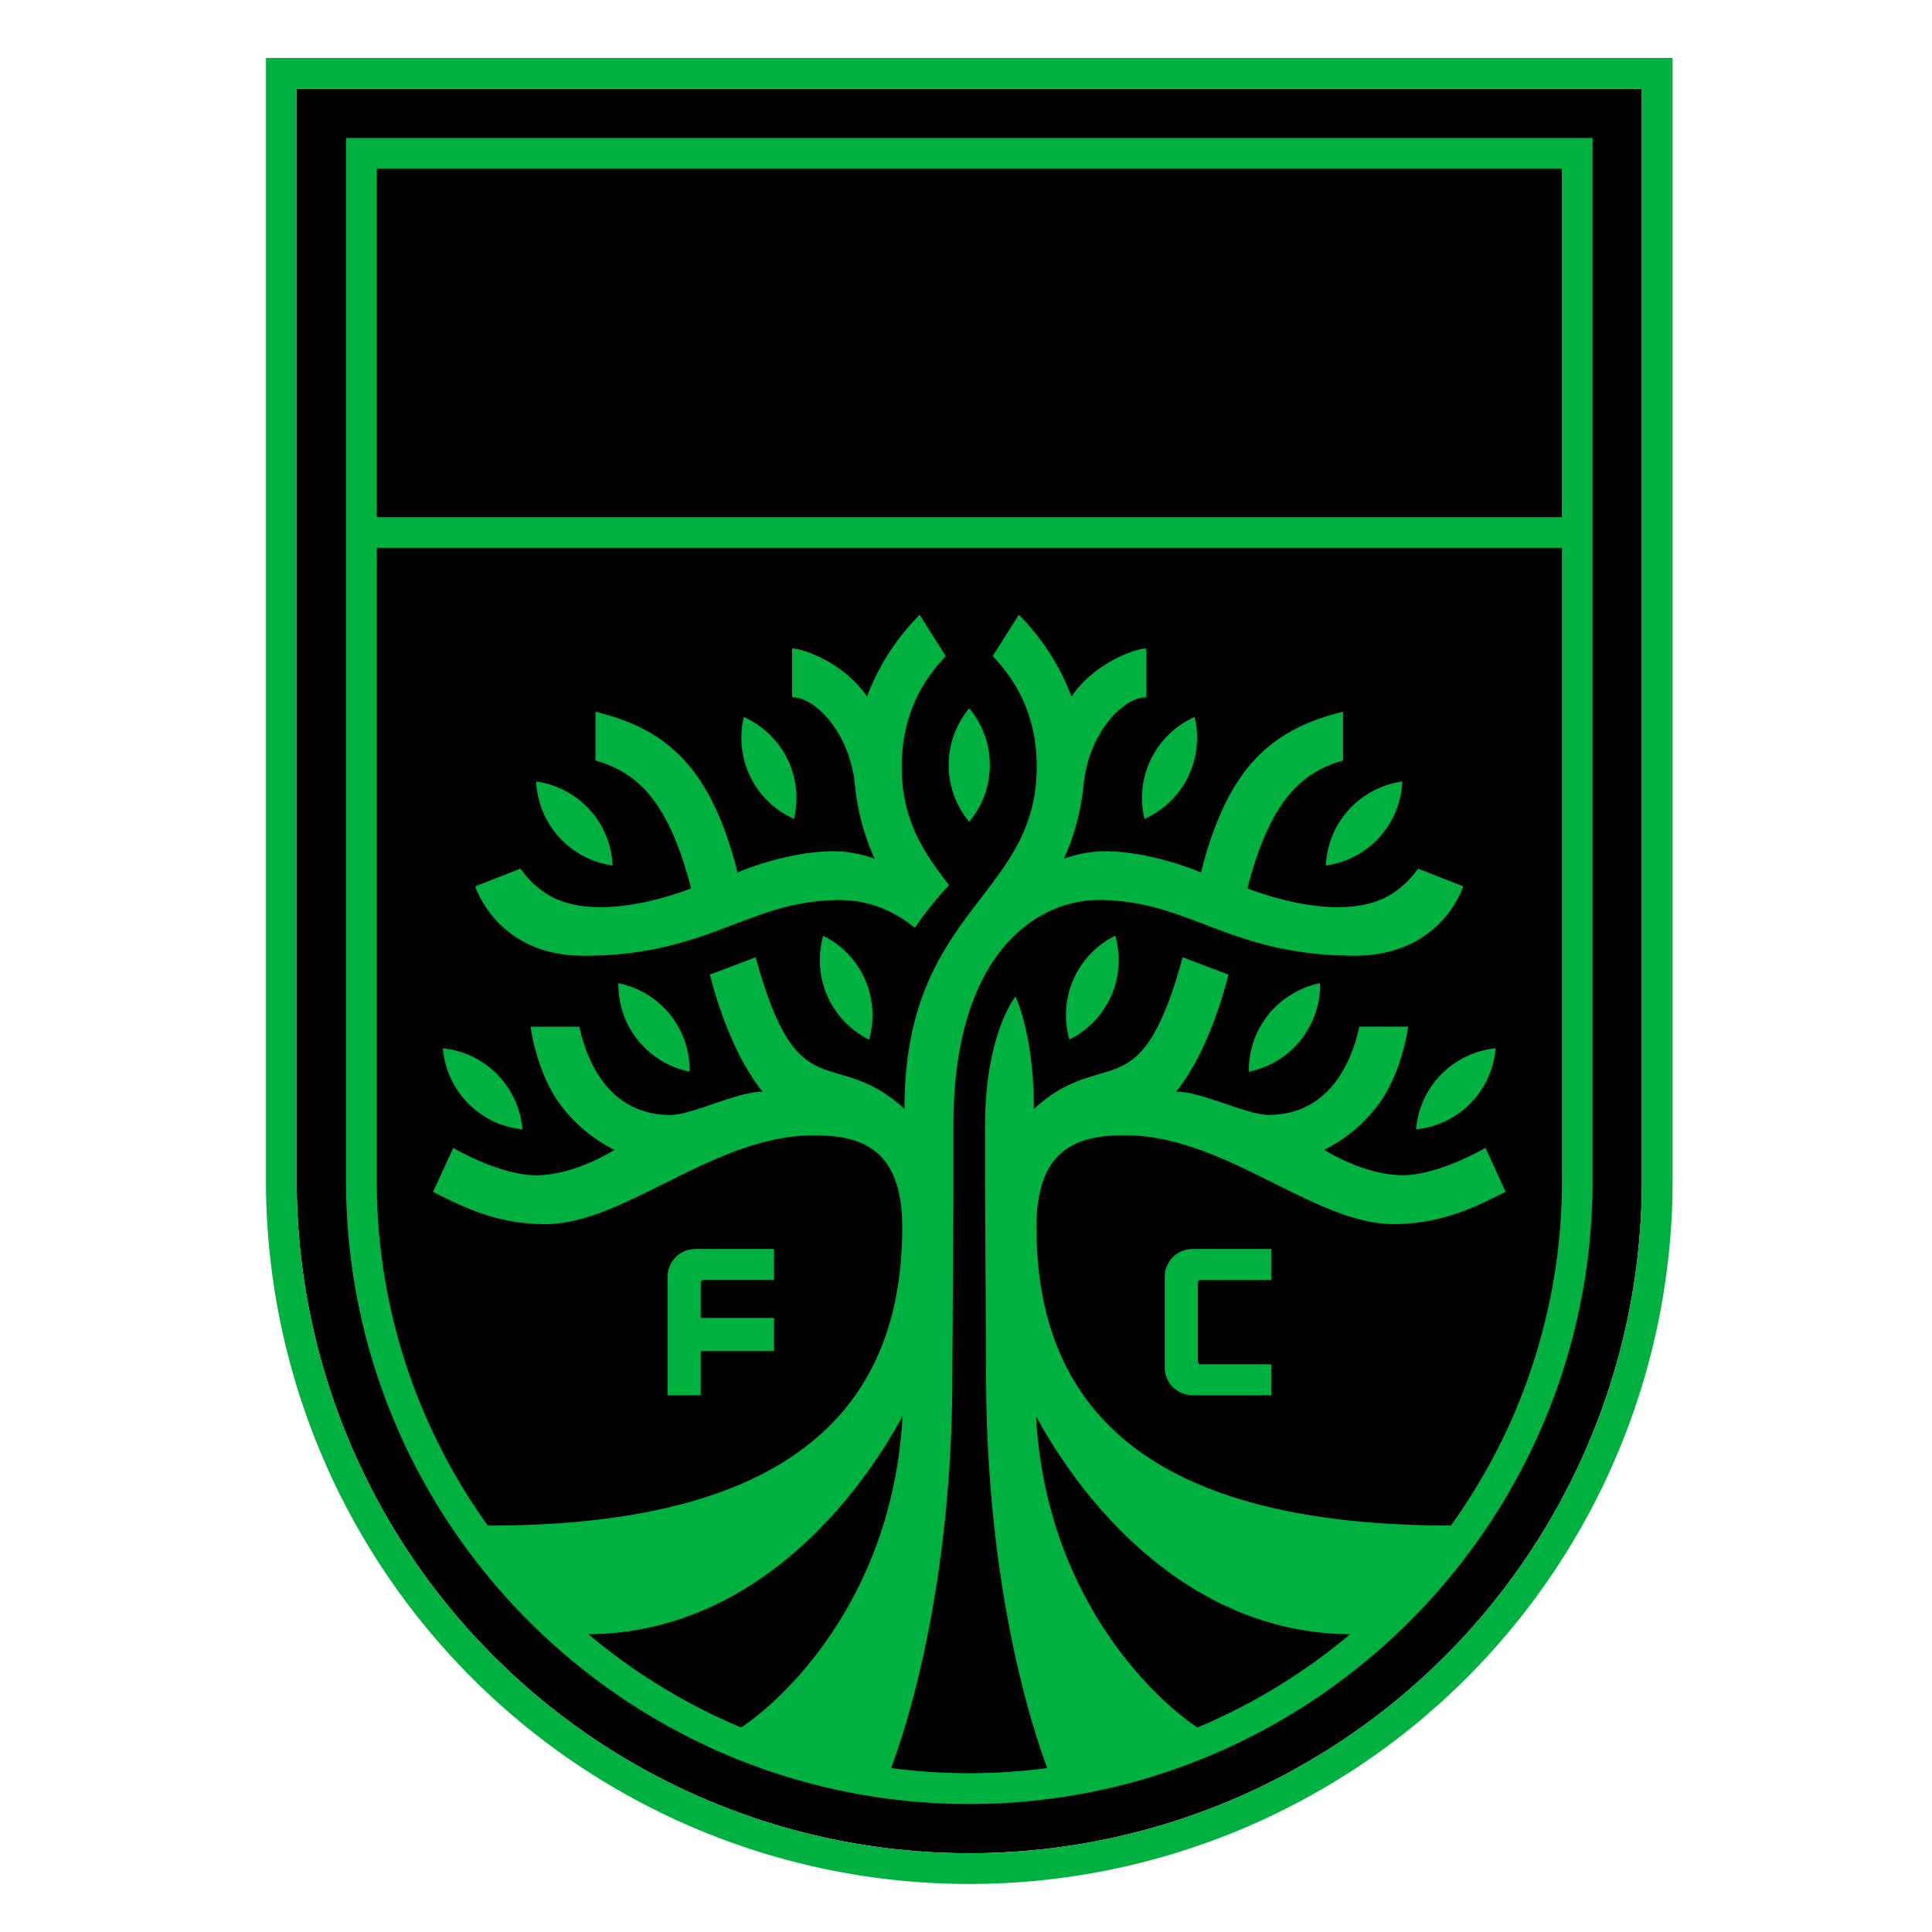 <?xml version="1.0" encoding="UTF-8" standalone="no"?>
<svg
   data-name="Layer 1"
   viewBox="0 0 800 800"
   version="1.1"
   id="svg3"
   sodipodi:docname="austins-fc.svg"
   inkscape:version="1.4.2 (f4327f4, 2025-05-13)"
   xmlns:inkscape="http://www.inkscape.org/namespaces/inkscape"
   xmlns:sodipodi="http://sodipodi.sourceforge.net/DTD/sodipodi-0.dtd"
   xmlns="http://www.w3.org/2000/svg"
   xmlns:svg="http://www.w3.org/2000/svg">
  <defs
     id="defs3" />
  <sodipodi:namedview
     id="namedview3"
     pagecolor="#ffffff"
     bordercolor="#000000"
     borderopacity="0.25"
     inkscape:showpageshadow="2"
     inkscape:pageopacity="0.0"
     inkscape:pagecheckerboard="0"
     inkscape:deskcolor="#d1d1d1"
     inkscape:zoom="1.06375"
     inkscape:cx="400.47004"
     inkscape:cy="400"
     inkscape:window-width="1920"
     inkscape:window-height="1111"
     inkscape:window-x="-9"
     inkscape:window-y="-9"
     inkscape:window-maximized="1"
     inkscape:current-layer="svg3" />
  <path
     d="M653.09 36.73H122.86v452.15a278.5 278.5 0 1 0 557 0V36.73Z"
     id="path1" />
  <path
     d="M290.16 577.72h-13.73v-49.06a11.49 11.49 0 0 1 11.47-11.47h32.62V530h-29.21a1.08 1.08 0 0 0-1.15 1v14.73h30.36v13.73h-30.36Zm192.14-49.06v37.59a11.49 11.49 0 0 0 11.47 11.47h32.62v-12.81h-29.22a1.08 1.08 0 0 1-1.15-1v-32.86a1.08 1.08 0 0 1 1.15-1h29.22v-12.86h-32.62a11.49 11.49 0 0 0-11.47 11.47m104.17-62.13-.13 1.12 1.12-.14a36.68 36.68 0 0 0 31.73-32.32l.12-1.12-1.11.14a36.71 36.71 0 0 0-31.73 32.32m-48.72-56.39a37.5 37.5 0 0 0-5.34 3.2 36.5 36.5 0 0 0-7.18 6.75 36.83 36.83 0 0 0-8.1 22.54v1.13l1.09-.26a36.69 36.69 0 0 0 28.4-35.28v-1.13l-1.1.26a36.8 36.8 0 0 0-7.77 2.79m-75.65-21.63-.27-1.09-1 .53a36.63 36.63 0 0 0-18.52 40.48c.07.31.12.63.2.94l.28 1.09 1-.53a36 36 0 0 0 4.41-2.77 36.55 36.55 0 0 0 14.17-37.42c-.1-.41-.16-.82-.27-1.23m86.9-30.1 1.11-.19a36.66 36.66 0 0 0 30.48-33.5l.08-1.12-1.11.18a36.69 36.69 0 0 0-30.48 33.5ZM473.66 338l.23 1.1 1-.49a36.67 36.67 0 0 0 20-40.62l-.24-1.11-1 .49a36.69 36.69 0 0 0-20 40.63Zm-72.36 2.32v-.06l.05.06.69-.89a36.66 36.66 0 0 0 0-45.29l-.7-.89-.7.89a36.7 36.7 0 0 0 0 45.29ZM193.78 456.83a36.88 36.88 0 0 0 21.44 10.68l1.12.14-.12-1.12a36.74 36.74 0 0 0-31.73-32.32l-1.12-.14.13 1.12a36.83 36.83 0 0 0 10.28 21.64m83.67-36.74a36.7 36.7 0 0 0-7.17-6.75 37 37 0 0 0-5.35-3.2 36.6 36.6 0 0 0-7.77-2.79l-1.1-.26v1.13a36.69 36.69 0 0 0 28.4 35.28l1.1.26v-1.13a36.83 36.83 0 0 0-8.11-22.54m64.4-32.09-1-.53-.28 1.09c-.1.41-.17.82-.26 1.23a36.74 36.74 0 0 0 18.58 40.19l1 .53.28-1.09c.07-.31.12-.63.19-.94A36.6 36.6 0 0 0 341.85 388m-110.28-41.26a36.88 36.88 0 0 0 21 11.48l1.12.19-.09-1.13a36.69 36.69 0 0 0-30.48-33.5l-1.12-.18.08 1.12a36.86 36.86 0 0 0 9.49 22.02m96.2-8.13 1 .49.23-1.1a36.7 36.7 0 0 0-20-40.63l-1-.49-.23 1.11a36.68 36.68 0 0 0 20 40.62m-86.11 57.14c52.25 0 68.37-23.06 106.15-23.06 11.52 0 22.08 4.19 31 11.51A142.4 142.4 0 0 1 393 366.51c-10.66-13.68-19.62-27.09-19.62-49 0-25.13 11.92-39 18.23-45.83l-10.8-17.1A96.15 96.15 0 0 0 359 288.4c-9.67-14.14-26.66-19.9-31-19.9v20.21c9.8 0 23.93 15 26 36.23a97.2 97.2 0 0 0 8.15 30.64 51.5 51.5 0 0 0-16.75-3.11c-19.83 0-40 8.78-40 8.78-10.78-42.48-28.36-59.2-58.83-66.53v20.18c17.4 5 30.22 16.71 39.61 52.94 0 0-19.07 7.78-37 7.78-12.62 0-24-2.69-33.7-15.93L196.79 367s8.84 28.75 44.87 28.75M143.27 57.14h516.18v431.74C659.45 631.19 543.67 747 401.36 747S143.27 631.19 143.27 488.88Zm230.44 529.29c-21.88 40.25-65.82 89.89-130.06 90.25a245.7 245.7 0 0 0 63.24 38.63c16.65-10.98 62.73-52.83 66.82-128.88m185.36 90.25c-64.24-.36-108.18-50-130.06-90.25 4.09 76.05 50.18 117.9 66.82 128.88a245.6 245.6 0 0 0 63.24-38.63M156 214.15h490.73V69.87H156Zm0 274.73a244.07 244.07 0 0 0 46 142.84c105.53 0 171.6-34.11 171.6-123.51 0-32.42-16.73-38.1-36.55-38.1-41.63 0-78.13 36.78-111.42 36.78-22.25 0-37.6-9.29-46.34-13.32l8.39-18.25s19.12 11.33 34.33 11.33c16.15 0 32.44-10.52 32.44-10.52a62.5 62.5 0 0 1-22.66-19.05c-6.2-8.35-10.51-21.2-12.11-31.94h20.22c2.72 12.64 11.35 36.52 37.67 36.55 8.89 0 27.71-9.66 38.2-9.66-14.86-18.26-21.79-48.5-21.79-48.5s8.73-3.21 18.91-7.16c17.81 64.74 31.9 35.82 61.63 62.78 0-83.13 54.77-87.41 54.77-141.66 0-25.13-11.91-39-18.22-45.83l10.8-17.1a96.15 96.15 0 0 1 21.82 33.85c9.66-14.14 26.65-19.9 31-19.9v20.21c-9.81 0-23.94 15-26 36.23a97.2 97.2 0 0 1-8.15 30.64 51.4 51.4 0 0 1 16.75-3.11c19.83 0 40 8.78 40 8.78 10.78-42.48 28.36-59.2 58.84-66.53v20.17c-17.4 5-30.22 16.71-39.61 52.94 0 0 19.06 7.78 37 7.78 12.63 0 24-2.69 33.7-15.93l18.67 7.31s-8.83 28.73-44.86 28.73c-52.26 0-68.38-23.06-106.15-23.06-24.63 0-60.1 20.92-60.1 93.36v26.73s-.42 73.69-.42 76.07C394.36 650.68 378 708 369 732.11a246.3 246.3 0 0 0 64.64 0c-9-24.08-25.32-81.43-25.32-163.26 0-2.38-.42-76.07-.42-76.07v-26.73c0-38 12.6-53.45 12.6-53.45 7.84 18.84 7.57 42.68 7.57 46.61 29.78-27.07 43.83 2 61.67-62.84 4.94 1.93 18.9 7.16 18.9 7.16S501.83 433.77 487 452c10.5 0 29.31 9.64 38.21 9.66 26.31 0 34.94-23.91 37.66-36.55h20.23c-1.6 10.74-5.91 23.59-12.11 31.94a62.6 62.6 0 0 1-22.67 19.05s16.29 10.52 32.45 10.52c15.21 0 34.32-11.33 34.32-11.33l8.39 18.25c-8.74 4-24.09 13.32-46.34 13.32-33.29 0-69.78-36.78-111.42-36.78-19.82 0-36.55 5.68-36.55 38.1 0 89.4 66.07 123.47 171.6 123.51a244 244 0 0 0 46-142.84v-262H156ZM692.59 24v464.88a291.23 291.23 0 1 1-582.46 0V24zm-12.73 12.73h-557v452.15a278.5 278.5 0 1 0 557 0z"
     style="fill:#00b140"
     id="path3" />
</svg>
